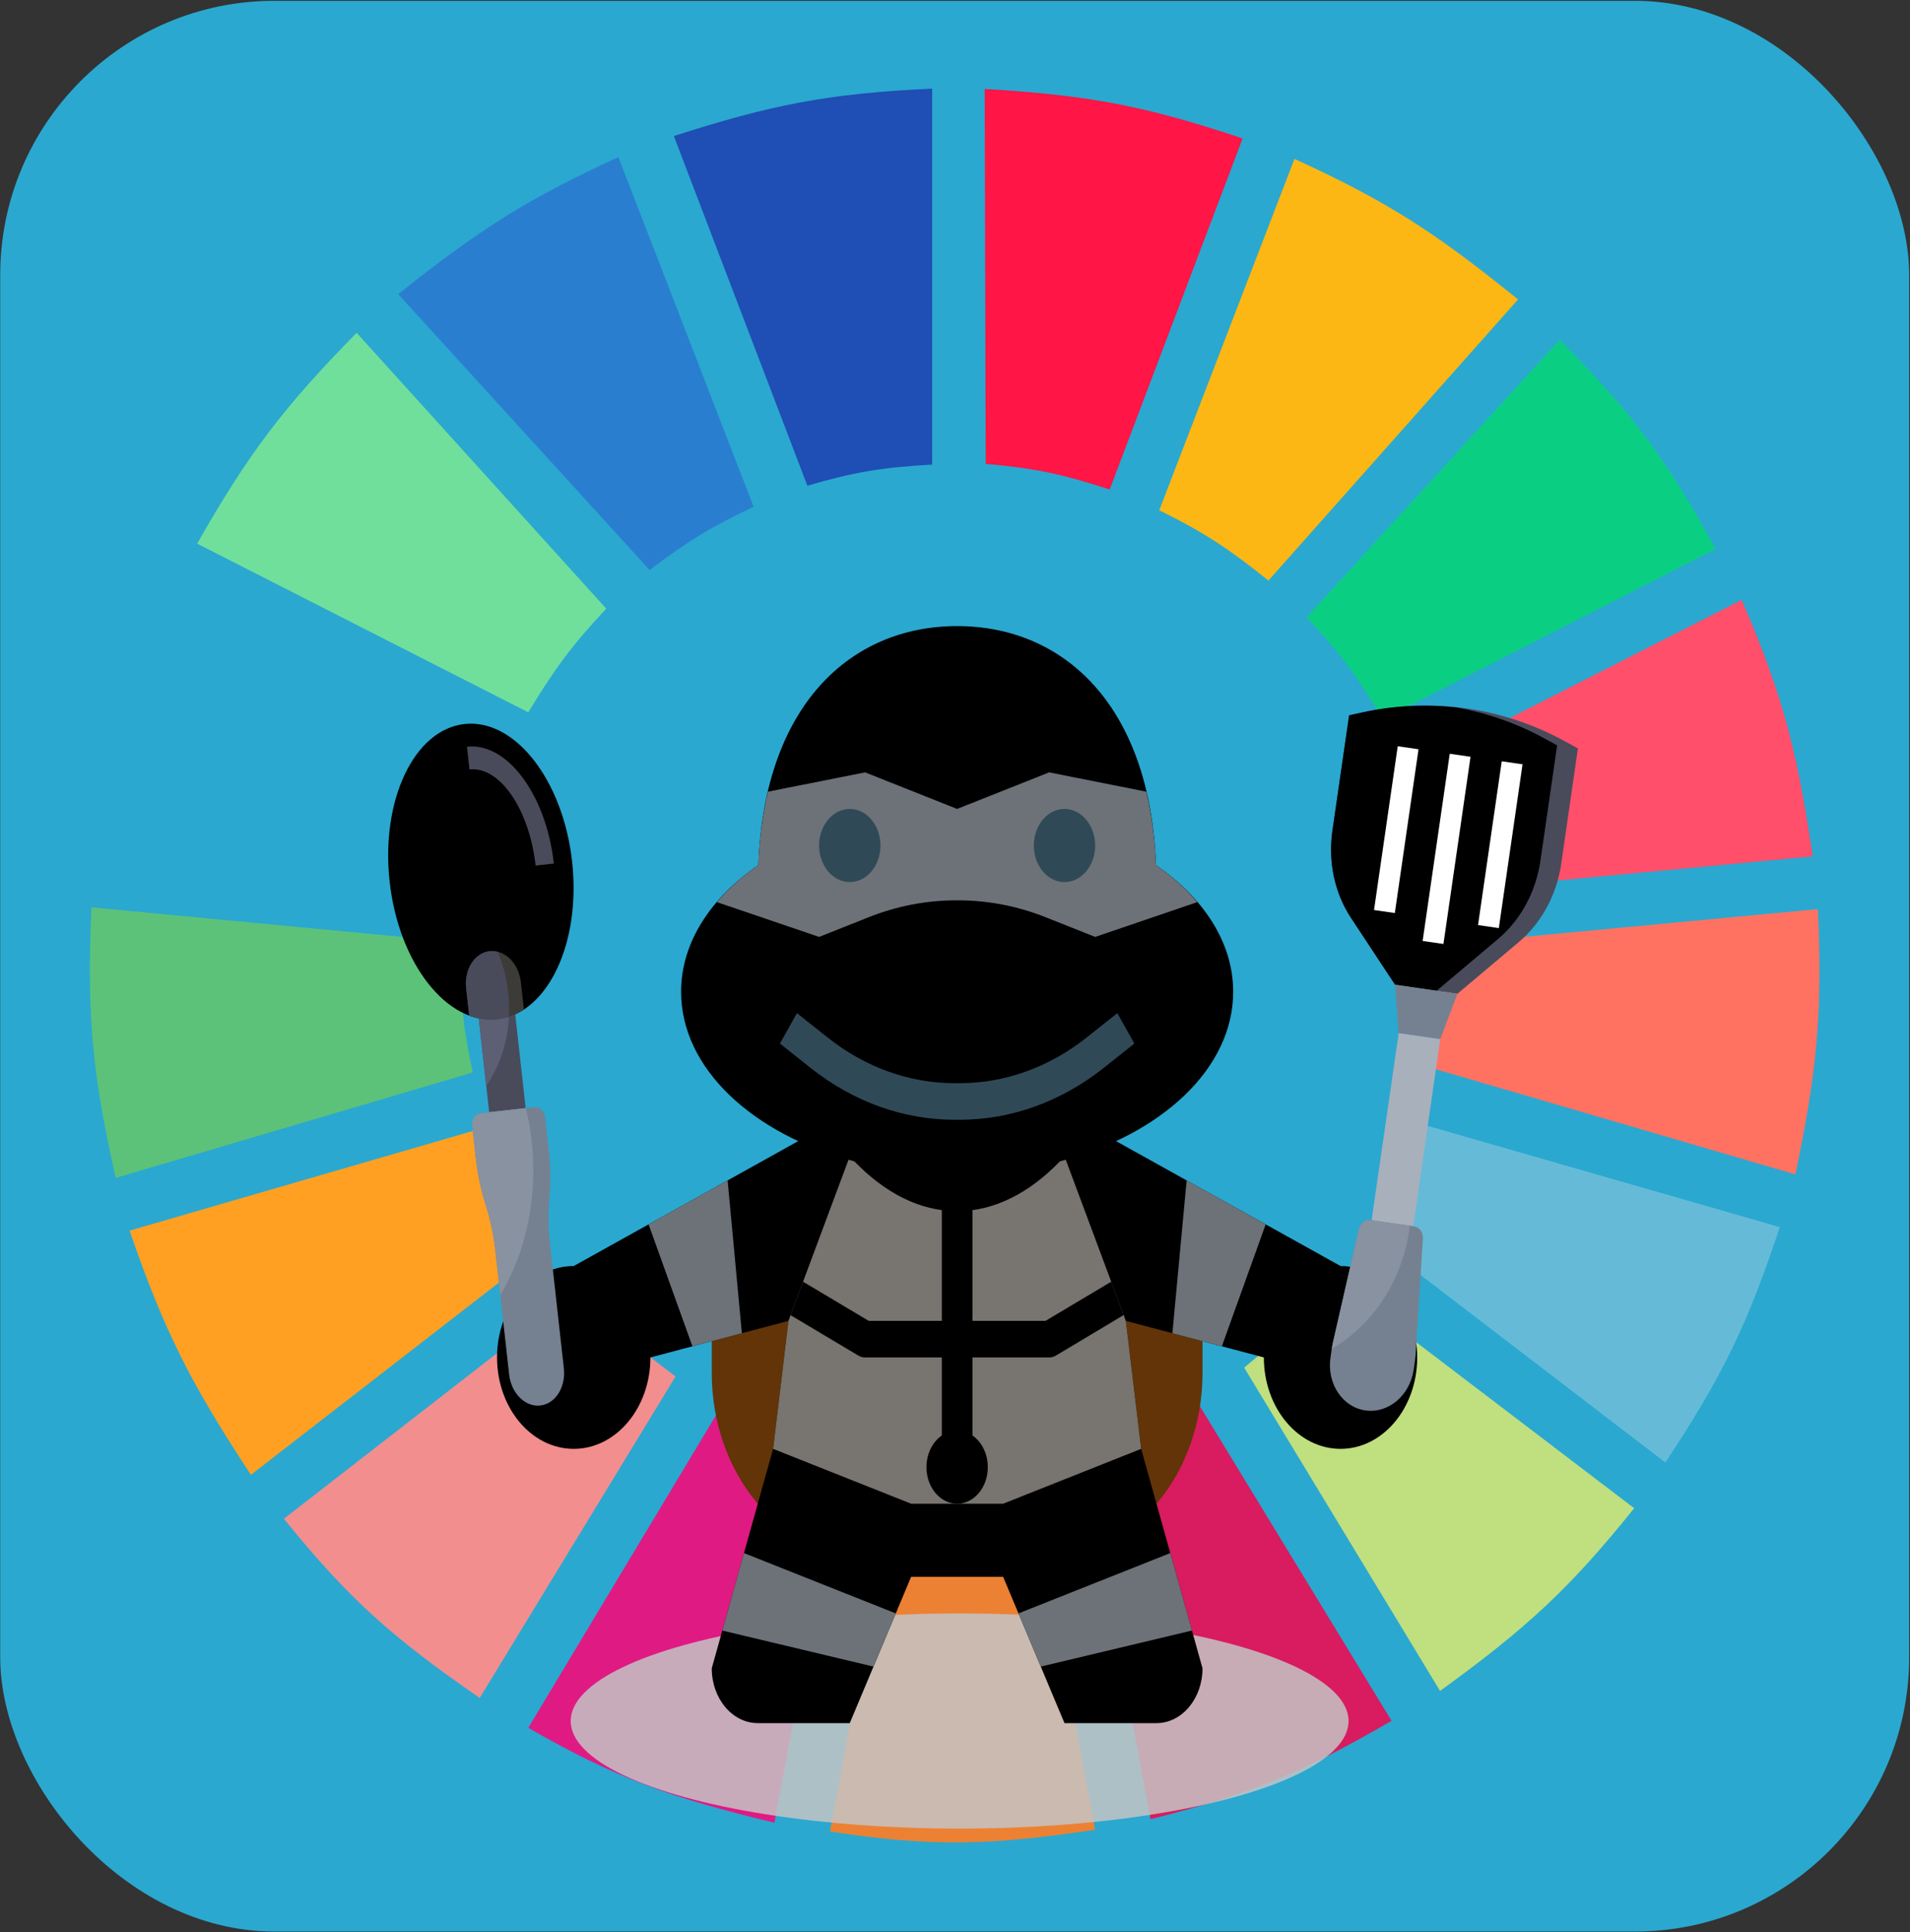 <svg width="686" height="694" viewBox="0 0 686 694" fill="none" xmlns="http://www.w3.org/2000/svg">
<rect x="0" y="0" width="686" height="694" fill="#333333" stroke="none"/>
<rect x="0.074" y="0.289" width="685.626" height="693.507" rx="98.51" fill="#2AA8D0"/>
<path d="M289.97 174.45L242.031 48.866C276.842 37.689 296.998 33.6 334.796 31.827V166.877C316.83 167.884 306.987 169.506 289.97 174.45Z" fill="#1F4EB4"/>
<path d="M354.029 166.615L353.662 31.958C390.113 34.165 410.374 37.667 446.291 49.739L398.556 175.825C381.428 170.241 371.665 168.18 354.029 166.615Z" fill="#FF1546"/>
<path d="M416.354 183.285L464.915 57.07C499.441 72.823 516.589 84.425 545.228 107.556L455.576 208.528C441.557 197.323 433.173 191.583 416.354 183.285Z" fill="#FDB714"/>
<path d="M469.271 221.781L560.168 122.071C586.833 148.812 598.738 165.454 616.2 197.169L496.665 258.384C487.433 242.888 481.56 234.778 469.271 221.781Z" fill="#0ACF83"/>
<path d="M505.381 276.685L625.539 215.47C640.428 249.861 645.512 270.198 651.064 307.607L517.21 320.229C514.585 302.768 511.993 293.243 505.381 276.685Z" fill="#FF4F6A"/>
<path d="M515.34 383.968C518.337 367.201 519.292 357.457 519.075 339.161L652.93 326.54C654.592 363.226 652.766 384.074 644.836 421.832L515.34 383.968Z" fill="#FF7262"/>
<path d="M491.059 443.289C499.836 428.873 503.968 420.204 509.736 403.531L639.233 440.765C627.646 475.788 618.654 494.305 598.142 525.329L491.059 443.289Z" fill="#65BBD7"/>
<path d="M586.942 541.737L479.236 459.697C467.402 473.192 460.29 480.068 446.861 491.251L517.213 607.369C548.368 584.79 563.814 570.553 586.942 541.737Z" fill="#C0DF7E"/>
<path d="M499.782 618.097L429.43 502.61C414.167 510.323 405.228 514.137 388.34 519.649L413.243 653.437C448.921 644.443 467.881 636.668 499.782 618.097Z" fill="#D91B5F"/>
<path d="M322.97 524.698C340.716 525.86 350.667 525.513 368.418 523.436L393.321 657.224C355.258 662.959 334.343 663.43 298.066 657.855L322.97 524.698Z" fill="#EC8134"/>
<path d="M189.736 620.621L259.465 504.503C275.274 512.772 284.864 516.291 303.046 520.911L278.143 654.7C240.499 645.658 220.914 638.509 189.736 620.621Z" fill="#E01A83"/>
<path d="M101.947 545.523L208.408 462.852C220.28 476.821 228.001 483.485 242.65 494.406L172.299 609.893C141.505 588.608 125.733 574.943 101.947 545.523Z" fill="#F28E8E"/>
<path d="M90.124 529.746C68.947 497.594 59.065 478.561 46.543 442.027L174.794 404.793C181.2 422.043 186.058 431.379 195.962 447.706L90.124 529.746Z" fill="#FFA023"/>
<path d="M41.557 423.094C33.318 386.572 31.086 365.386 32.841 325.909L165.45 338.53C165.111 358.081 166.155 368.244 169.808 385.23L41.557 423.094Z" fill="#5CC279"/>
<path d="M34.707 306.345L167.317 317.705C170.996 300.308 173.754 290.625 180.391 273.529L62.101 212.315C46.379 247.775 40.145 268.305 34.707 306.345Z" fill="#2AA8D0"/>
<path d="M70.816 195.276C89.353 162.642 101.98 146.135 128.094 119.547L217.745 218.626C205.614 231.592 199.495 239.764 189.729 255.859L70.816 195.276Z" fill="#70DF9C"/>
<path d="M233.309 204.742C246.759 194.604 254.852 189.529 270.664 182.023L222.103 56.439C190.503 70.953 173.153 81.579 143.035 105.663L233.309 204.742Z" fill="#2A7ED0"/>
<ellipse cx="344.666" cy="618.173" rx="139.691" ry="38.649" fill="#C4C4C4" fill-opacity="0.85"/>
<path d="M431.897 467.882V493.218C431.897 510.635 426.092 527.342 415.764 539.656L415.373 540.122H272.161L271.77 539.656C261.442 527.342 255.637 510.635 255.637 493.218V467.882" fill="#623407"/>
<path d="M288.684 408.774L206.062 454.745C190.854 454.745 178.521 469.449 178.521 487.582C178.521 505.714 190.854 520.418 206.062 520.418C221.27 520.418 233.603 505.714 233.603 487.582L283.176 474.447L277.668 520.418L255.635 599.226C255.635 610.108 263.033 618.928 272.16 618.928H305.209L327.241 566.389H360.29L382.323 618.928H415.372C424.499 618.928 431.896 610.108 431.896 599.226L409.863 520.418L404.355 474.447L453.929 487.582C453.929 505.714 466.261 520.418 481.469 520.418C496.677 520.418 509.01 505.714 509.01 487.582C509.01 469.449 496.677 454.745 481.469 454.745L398.847 408.774" fill="black"/>
<path d="M382.325 415.344L404.357 474.449L409.865 520.421L360.292 540.122H327.243L277.67 520.421L283.178 474.449L305.211 415.344" fill="#78746F"/>
<path d="M454.584 439.785L438.842 483.582L421.078 478.88L426.195 423.99L454.584 439.785Z" fill="#6C7278"/>
<path d="M248.69 483.582L232.947 439.785L261.336 423.99L266.453 478.88L248.69 483.582Z" fill="#6C7278"/>
<path d="M375.514 474.446H349.273V428.475H338.257V474.446H312.016L288.42 460.379L283.941 472.397L308.254 486.891C309.014 487.344 309.863 487.581 310.716 487.581H338.257V520.417H349.273V487.581H376.814C377.668 487.581 378.516 487.344 379.276 486.891L403.573 472.358L399.111 460.379L375.514 474.446Z" fill="black"/>
<path d="M428.111 585.676L373.811 598.627L365.797 579.523L420.328 557.851L428.111 585.676Z" fill="#6C7278"/>
<path d="M259.422 585.683L313.716 598.627L321.73 579.523L267.199 557.851L259.422 585.683Z" fill="#6C7278"/>
<path d="M442.916 356.236C442.916 338.564 432.318 322.546 415.177 310.745C413.095 253.241 381.974 224.89 343.77 224.89C305.565 224.89 274.444 253.241 272.362 310.745C255.221 322.546 244.623 338.564 244.623 356.236C244.623 383.858 270.401 407.455 306.865 417.155C317.65 428.319 330.247 435.044 343.77 435.044C357.292 435.044 369.889 428.319 380.674 417.155C417.138 407.455 442.916 383.858 442.916 356.236Z" fill="black"/>
<path d="M430.03 324.036C425.898 319.202 420.941 314.717 415.169 310.743C414.822 301.109 413.593 292.368 411.715 284.363L376.815 277.427L343.767 290.562L310.718 277.427L275.813 284.363C273.934 292.362 272.706 301.109 272.359 310.743C266.586 314.717 261.635 319.202 257.498 324.036L294.193 336.533L311.979 329.467C322.087 325.448 332.673 323.399 343.331 323.399H344.202C354.86 323.399 365.447 325.448 375.554 329.467L393.34 336.533L430.03 324.036Z" fill="#6C7278"/>
<path d="M305.21 316.833C311.294 316.833 316.226 310.952 316.226 303.698C316.226 296.444 311.294 290.564 305.21 290.564C299.126 290.564 294.193 296.444 294.193 303.698C294.193 310.952 299.126 316.833 305.21 316.833Z" fill="#304957"/>
<path d="M382.325 316.833C388.409 316.833 393.341 310.952 393.341 303.698C393.341 296.444 388.409 290.564 382.325 290.564C376.241 290.564 371.309 296.444 371.309 303.698C371.309 310.952 376.241 316.833 382.325 316.833Z" fill="#304957"/>
<path d="M342.907 402.209H344.625C363.171 402.209 381.128 395.728 396.567 383.46L407.413 374.837L401.304 363.909L390.459 372.532C376.832 383.355 360.985 389.075 344.625 389.075H342.907C326.542 389.075 310.695 383.355 297.079 372.532L286.234 363.909L280.125 374.837L290.971 383.46C306.404 395.728 324.366 402.209 342.907 402.209Z" fill="#304957"/>
<path d="M343.766 540.123C349.85 540.123 354.783 534.242 354.783 526.988C354.783 519.734 349.85 513.853 343.766 513.853C337.682 513.853 332.75 519.734 332.75 526.988C332.75 534.242 337.682 540.123 343.766 540.123Z" fill="black"/>
<path d="M178.615 366.132C196.711 364.118 208.737 338.741 205.478 309.449C202.218 280.158 184.907 258.046 166.811 260.059C148.716 262.073 136.689 287.45 139.949 316.742C143.208 346.033 160.52 368.146 178.615 366.132Z" fill="black"/>
<path d="M188.175 362.608C185.248 364.532 182.04 365.748 178.616 366.129C175.198 366.509 171.805 366.028 168.534 364.802L168.522 364.849L167.424 354.984C166.672 348.224 170.463 342.255 175.892 341.651C181.321 341.047 186.331 346.036 187.083 352.796L188.175 362.608Z" fill="#3D3B38"/>
<path d="M188.801 398.039L185.051 364.341L185.098 364.319C183.044 365.262 180.877 365.879 178.616 366.131C176.372 366.381 174.139 366.257 171.945 365.799L175.695 399.498L188.801 398.039Z" fill="#494B5B"/>
<path d="M198.922 310.173L192.369 310.902C190.116 290.659 179.466 275.166 168.624 276.372L167.717 268.217C182.169 266.609 196.168 285.43 198.922 310.173Z" fill="#494B5B"/>
<path d="M197.552 446.884L202.518 491.508C203.27 498.268 199.479 504.237 194.05 504.841C188.621 505.445 183.611 500.456 182.859 493.695L177.893 449.072C177.272 443.486 176.102 437.983 174.411 432.682C172.72 427.385 171.55 421.882 170.928 416.292L169.595 404.306C169.344 402.054 170.608 400.063 172.417 399.862L192.076 397.674C193.884 397.473 195.556 399.137 195.806 401.389L197.14 413.376C197.762 418.961 197.83 424.587 197.346 430.13C196.861 435.669 196.93 441.295 197.552 446.884Z" fill="#758190"/>
<path d="M182.78 365.172C181.426 365.616 180.046 365.971 178.614 366.131C176.37 366.381 174.137 366.257 171.943 365.799L174.636 389.996C179.351 383.243 182.313 374.624 182.78 365.172Z" fill="#5D5F74"/>
<path d="M178.797 341.918C177.855 341.676 176.888 341.54 175.892 341.651C170.463 342.255 166.672 348.224 167.424 354.984L168.522 364.849L168.534 364.802C171.805 366.028 175.195 366.51 178.616 366.129C180.048 365.97 181.43 365.63 182.78 365.191C182.923 362.325 182.844 359.385 182.512 356.402C181.937 351.229 180.63 346.377 178.797 341.918Z" fill="#494B5B"/>
<path d="M169.595 404.306L170.928 416.292C171.55 421.878 172.72 427.381 174.411 432.682C176.102 437.983 177.271 443.482 177.893 449.072L179.689 465.207C188.78 450.032 193.259 430.457 190.945 409.662C190.501 405.668 189.75 401.811 188.858 398.032L172.417 399.862C170.608 400.063 169.344 402.054 169.595 404.306Z" fill="#8892A0"/>
<path d="M502.357 371.059L517.299 373.221L507.569 440.455L492.627 438.293L502.357 371.059Z" fill="#A8B0BC"/>
<path d="M566.727 268.83L560.732 310.254C559.119 321.398 553.635 331.519 545.491 338.384L523.465 356.952L501.052 353.709L485.194 329.658C479.33 320.766 476.94 309.506 478.553 298.361L484.547 256.937L489.498 255.856C501.867 253.154 514.482 252.688 526.853 254.479C539.225 256.269 551.19 260.292 562.286 266.389L566.727 268.83Z" fill="#494B5B"/>
<path d="M553.264 309.168L559.259 267.743L554.818 265.303C544.842 259.822 534.139 256.115 523.096 254.101C511.936 252.902 500.622 253.418 489.5 255.85L484.55 256.931L478.555 298.356C476.943 309.5 479.333 320.76 485.196 329.653L501.055 353.703L515.997 355.865L538.023 337.298C546.167 330.432 551.651 320.312 553.264 309.168Z" fill="black"/>
<path d="M520.689 270.748L528.16 271.829L518.43 339.064L510.959 337.982L520.689 270.748Z" fill="white"/>
<path d="M539.367 273.451L546.838 274.533L538.324 333.363L530.853 332.281L539.367 273.451Z" fill="white"/>
<path d="M502.012 268.045L509.483 269.126L500.969 327.956L493.498 326.875L502.012 268.045Z" fill="white"/>
<path d="M501.057 353.711L502.36 371.06L517.301 373.222L523.469 356.954" fill="#758190"/>
<path d="M508.401 486.993L511.061 444.863C511.199 442.673 509.825 440.784 507.894 440.504L492.302 438.248C490.371 437.969 488.518 439.391 488.029 441.529L478.637 482.685C478.522 483.188 478.43 483.694 478.357 484.198L477.859 487.64C476.515 496.922 482.116 505.416 490.368 506.61C498.619 507.805 506.399 501.247 507.742 491.964L508.24 488.523C508.313 488.018 508.368 487.507 508.401 486.993Z" fill="#758190"/>
<path d="M506.177 441.719C506.247 441.236 506.263 440.757 506.321 440.277L492.306 438.249C490.375 437.969 488.521 439.391 488.033 441.53L478.64 482.686C478.522 483.188 478.43 483.694 478.357 484.198L478.312 484.509C492.604 476.221 503.431 460.696 506.177 441.719Z" fill="#8892A0"/>
</svg>
